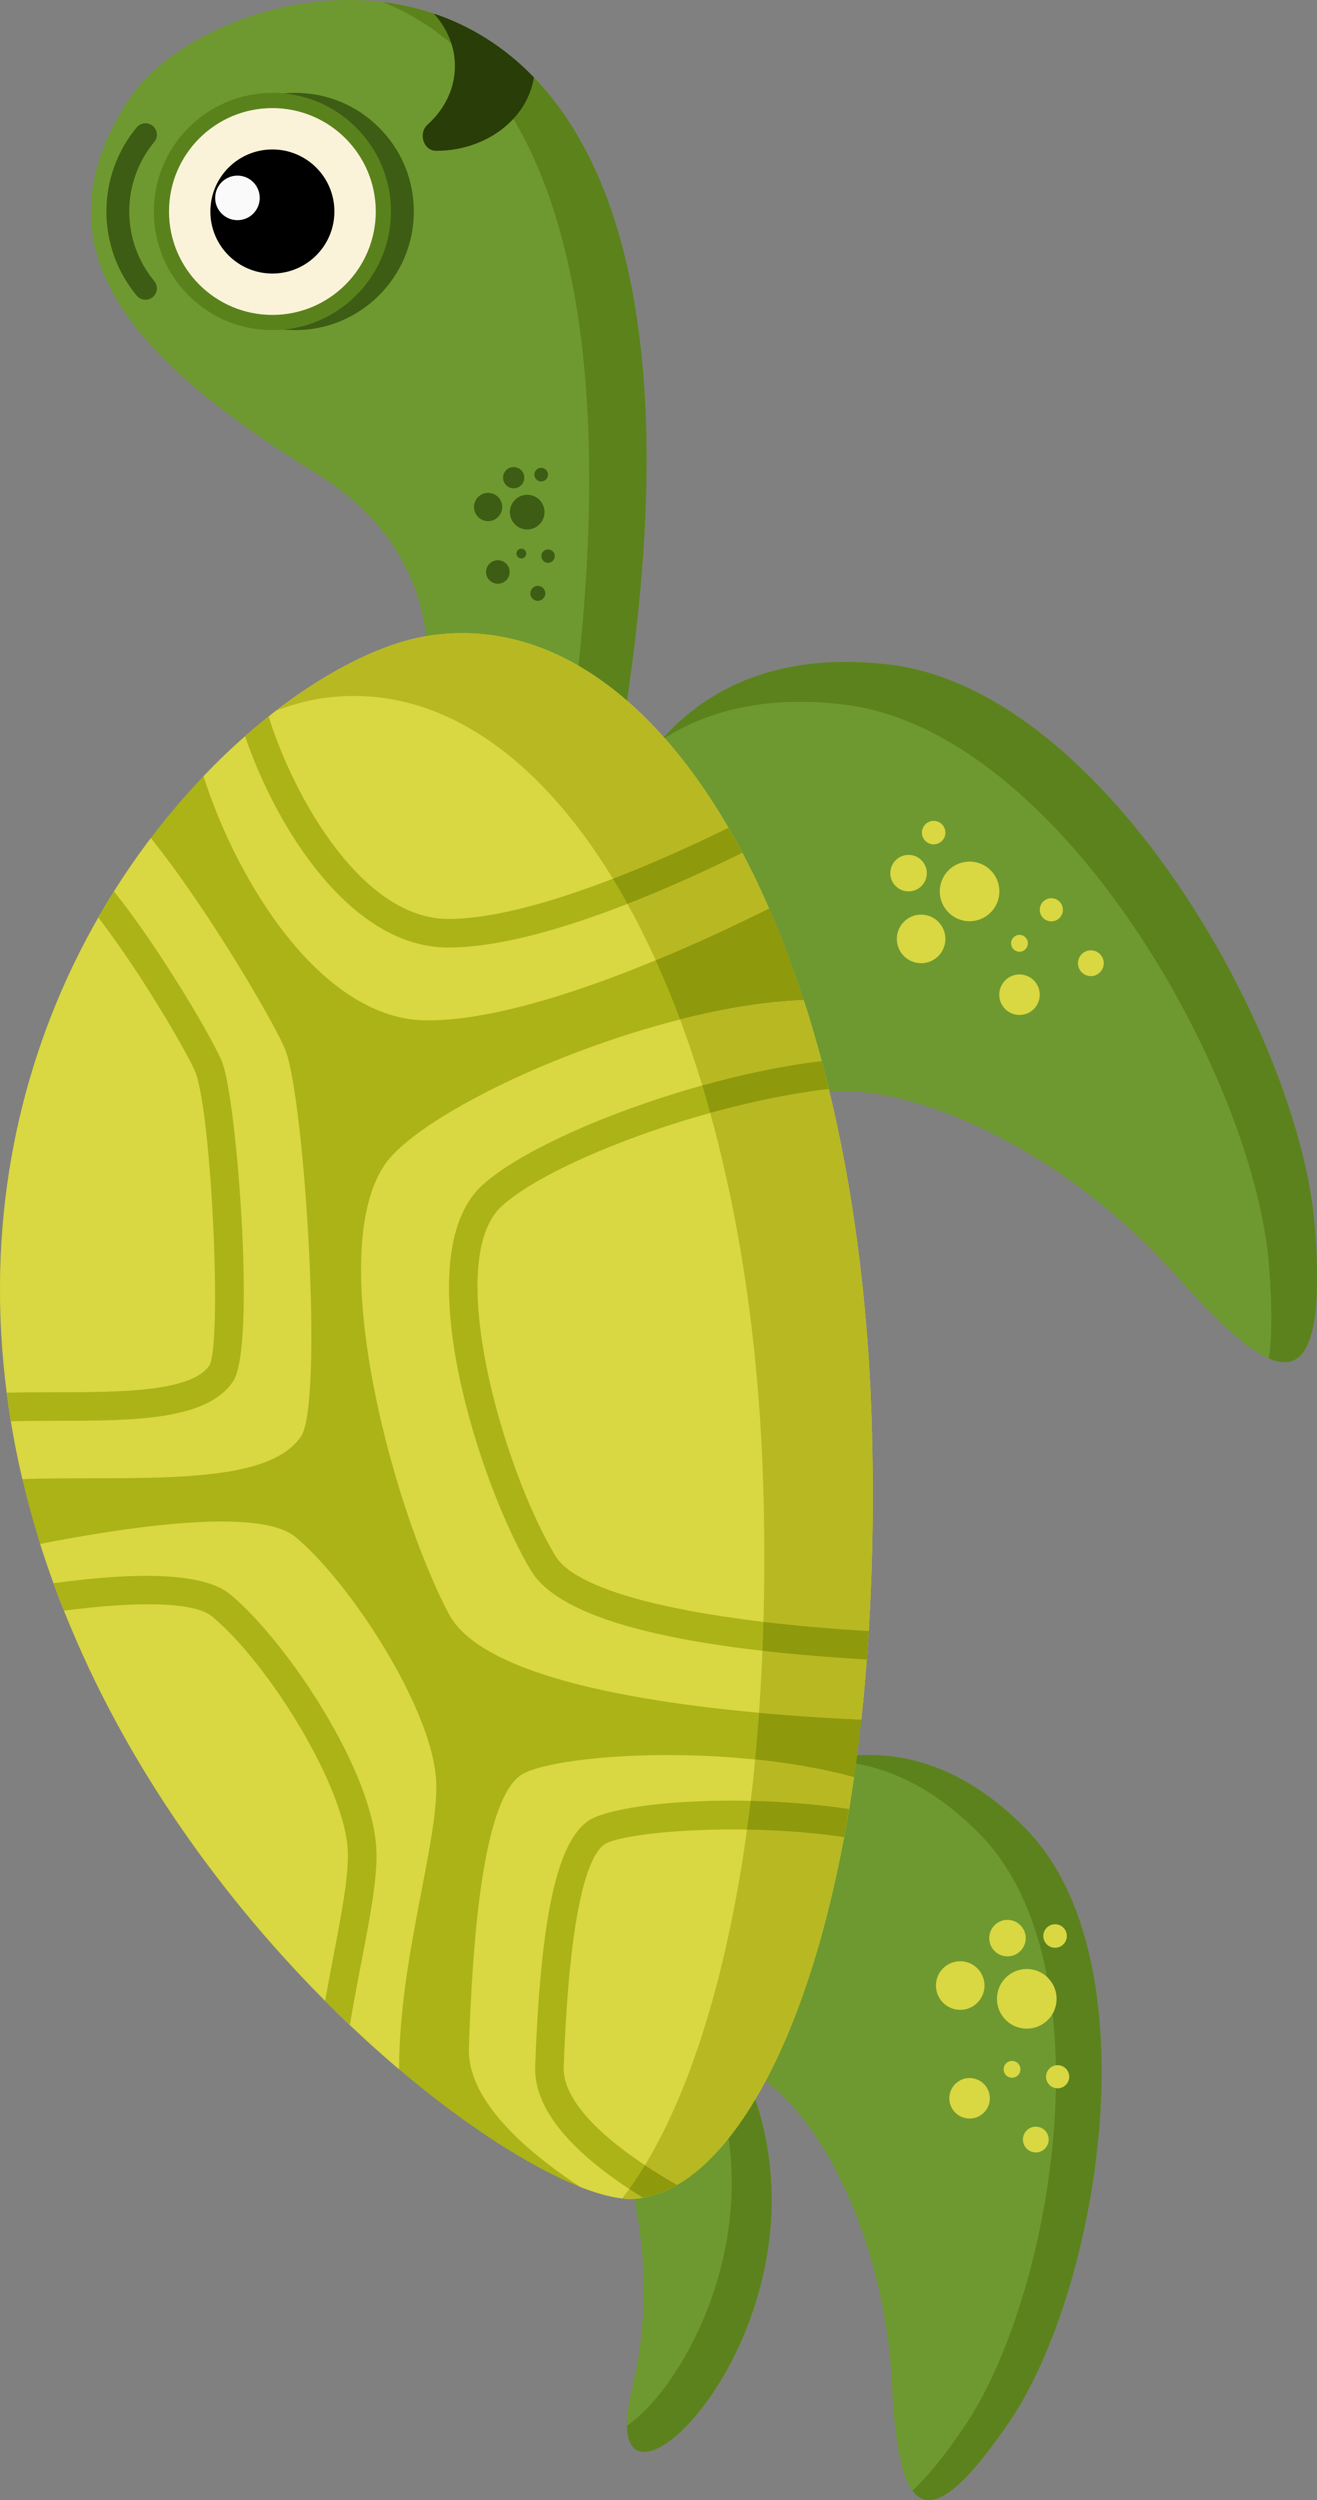<?xml version="1.0" encoding="UTF-8" standalone="no"?>
<!-- Created with Inkscape (http://www.inkscape.org/) -->

<svg
   width="105.764mm"
   height="200.708mm"
   viewBox="0 0 105.764 200.708"
   version="1.1"
   id="svg2518"
   inkscape:version="1.1.2 (b8e25be833, 2022-02-05)"
   sodipodi:docname="turtle.svg"
   xmlns:inkscape="http://www.inkscape.org/namespaces/inkscape"
   xmlns:sodipodi="http://sodipodi.sourceforge.net/DTD/sodipodi-0.dtd"
   xmlns="http://www.w3.org/2000/svg"
   xmlns:svg="http://www.w3.org/2000/svg">
  <rect x="0" y="0" width="105.764" height="200.708" fill="#808080" stroke="none"/>
  <sodipodi:namedview
     id="namedview2520"
     pagecolor="#ffffff"
     bordercolor="#666666"
     borderopacity="1.0"
     inkscape:pageshadow="2"
     inkscape:pageopacity="0.0"
     inkscape:pagecheckerboard="0"
     inkscape:document-units="mm"
     showgrid="false"
     inkscape:zoom="0.46235269"
     inkscape:cx="241.15789"
     inkscape:cy="103.81685"
     inkscape:window-width="1366"
     inkscape:window-height="705"
     inkscape:window-x="-8"
     inkscape:window-y="-8"
     inkscape:window-maximized="1"
     inkscape:current-layer="layer1" />
  <defs
     id="defs2515" />
  <g
     inkscape:label="Στρώση 1"
     inkscape:groupmode="layer"
     id="layer1"
     transform="translate(-40.968,-121.108)">
    <g
       id="g2444"
       transform="rotate(-90,92.586,-4.449)">
      <path
         style="fill:#6e9930;fill-opacity:1;fill-rule:nonzero;stroke:none;stroke-width:0.353"
         d="m -176.015,5.983 c 0,0 6.799,9.988 -3.776,20.334 -10.575,10.348 -37.117,5.853 -47.654,-1.359 -10.538,-7.21 -6.551,-8.91 3.294,-9.412 14.409,-0.733 27.304,-8.964 25.36,-15.299 -1.943,-6.34 22.776,5.735 22.776,5.735"
         id="path1148" />
      <path
         style="fill:#5c821e;fill-opacity:1;fill-rule:nonzero;stroke:none;stroke-width:0.353"
         d="m -179.791,26.318 c -10.576,10.348 -37.116,5.853 -47.651,-1.359 -6.008,-4.109 -7.297,-6.427 -5.472,-7.753 0.999,1.118 2.635,2.461 5.013,4.089 10.536,7.207 37.075,11.705 47.653,1.357 4.629,-4.526 5.93,-8.985 5.93,-12.569 0.967,3.867 0.916,9.987 -5.472,16.235"
         id="path1150" />
      <path
         style="fill:#6e9930;fill-opacity:1;fill-rule:nonzero;stroke:none;stroke-width:0.353"
         d="m -97.943,-6.254 c 0,0 13.71,4.184 11.618,21.61 -2.092,17.428 -29.975,32.998 -45.08,34.16 -15.103,1.16 -12.682,-3.376 -3.949,-11.155 12.78,-11.384 18.588,-28.582 12.083,-32.996 -6.506,-4.417 25.328,-11.62 25.328,-11.62"
         id="path1152" />
      <path
         style="fill:#5c821e;fill-opacity:1;fill-rule:nonzero;stroke:none;stroke-width:0.353"
         d="m -86.324,15.361 c -2.093,17.424 -29.976,32.994 -45.081,34.156 -9.22,0.708 -11.91,-0.706 -10.618,-3.688 1.736,0.258 4.17,0.269 7.41,0.018 15.106,-1.156 42.988,-16.728 45.081,-34.156 0.798,-6.642 -0.7,-11.362 -2.868,-14.657 3.528,3.058 7.236,8.65 6.076,18.327"
         id="path1154" />
      <path
         style="fill:#abb317;fill-opacity:1;fill-rule:nonzero;stroke:none;stroke-width:0.353"
         d="m -99.426,2.431 c -0.65,0.378 -1.32,0.748 -2.008,1.115 -1.415,0.748 -2.905,1.468 -4.468,2.146 -0.504,0.226 -1.017,0.441 -1.539,0.656 -1.848,0.755 -3.791,1.463 -5.821,2.128 -0.683,0.222 -1.379,0.437 -2.085,0.649 -0.243,0.073 -0.491,0.147 -0.737,0.215 -0.679,0.201 -1.371,0.391 -2.067,0.572 -0.183,0.055 -0.367,0.105 -0.555,0.147 -0.187,0.05 -0.371,0.095 -0.559,0.149 -0.375,0.095 -0.751,0.186 -1.131,0.278 -1.031,0.251 -2.081,0.491 -3.149,0.719 -0.531,0.113 -1.068,0.222 -1.608,0.328 -0.546,0.106 -1.091,0.212 -1.636,0.314 -0.522,0.095 -1.05,0.187 -1.576,0.278 -0.051,0.007 -0.097,0.014 -0.147,0.022 -0.489,0.084 -0.985,0.161 -1.484,0.24 -0.418,0.063 -0.839,0.127 -1.261,0.186 -0.422,0.063 -0.843,0.124 -1.269,0.181 -0.211,0.032 -0.426,0.059 -0.642,0.081 -0.842,0.116 -1.691,0.215 -2.547,0.306 -0.427,0.054 -0.857,0.099 -1.288,0.138 -0.294,0.029 -0.587,0.057 -0.881,0.085 -0.834,0.081 -1.677,0.154 -2.529,0.215 -0.546,0.045 -1.1,0.081 -1.65,0.12 -0.504,0.032 -1.009,0.057 -1.513,0.084 -0.641,0.04 -1.293,0.072 -1.943,0.092 -0.311,0.014 -0.628,0.028 -0.944,0.039 -0.276,0.007 -0.554,0.018 -0.834,0.025 -0.28,0.011 -0.559,0.018 -0.839,0.025 -0.522,0.014 -1.04,0.021 -1.553,0.032 -0.518,0.007 -1.027,0.014 -1.541,0.018 -1.599,0.014 -3.167,0.01 -4.702,-0.014 -0.422,-0.004 -0.843,-0.015 -1.265,-0.022 -1.388,-0.032 -2.745,-0.077 -4.078,-0.138 -0.762,-0.039 -1.513,-0.077 -2.256,-0.12 -0.128,-0.003 -0.256,-0.014 -0.38,-0.021 -0.44,-0.029 -0.875,-0.057 -1.305,-0.084 -0.331,-0.022 -0.656,-0.047 -0.981,-0.074 -1.655,-0.124 -3.259,-0.269 -4.822,-0.438 -1.301,-0.145 -2.576,-0.299 -3.813,-0.473 -0.27,-0.039 -0.54,-0.073 -0.81,-0.116 -0.867,-0.124 -1.718,-0.255 -2.554,-0.391 -0.765,-0.131 -1.521,-0.262 -2.259,-0.407 -15.349,-2.868 -24.821,-8.06 -27.919,-13.415 -0.526,-0.914 -0.871,-1.831 -1.027,-2.742 -0.041,-0.215 -0.069,-0.437 -0.083,-0.652 -0.077,-1.045 0.216,-2.445 0.847,-4.12 0.037,-0.088 0.074,-0.187 0.11,-0.282 1.517,-3.831 4.763,-9.01 9.431,-14.516 1.105,-1.309 2.292,-2.629 3.553,-3.959 0.628,-0.659 1.273,-1.323 1.943,-1.986 8.056,-8.026 18.79,-15.995 31.328,-20.972 0.729,-0.294 1.462,-0.572 2.203,-0.841 1.04,-0.38 2.09,-0.737 3.153,-1.072 0.89,-0.282 1.789,-0.543 2.691,-0.79 0.828,-0.23 1.667,-0.441 2.511,-0.639 1.531,-0.356 3.08,-0.67 4.647,-0.927 0.757,-0.123 1.521,-0.233 2.288,-0.328 1.65,-0.215 3.317,-0.367 5.009,-0.455 13.024,-0.674 24.248,2.712 33.143,7.811 0.714,0.409 1.411,0.825 2.093,1.255 1.366,0.857 2.678,1.76 3.919,2.684 0.119,0.092 0.243,0.183 0.362,0.276 1.222,0.927 2.387,1.88 3.482,2.861 0.508,0.452 1.003,0.907 1.486,1.368 1.153,1.101 2.227,2.22 3.207,3.342 0.61,0.684 1.178,1.371 1.72,2.053 3.628,4.607 5.815,9.157 6.356,12.741 1.389,9.194 -4.487,17.654 -15.426,24.021"
         id="path1156" />
      <path
         style="fill:#6e9930;fill-opacity:1;fill-rule:nonzero;stroke:none;stroke-width:0.353"
         d="m -197.398,-9.973 c 0,0 -12.083,8.369 -27.419,4.65 -6.59,-1.597 -6.102,1.909 -1.743,5.416 5.786,4.654 18.395,9.31 30.324,2.022 20.914,-12.781 -1.162,-12.087 -1.162,-12.087"
         id="path1158" />
      <path
         style="fill:#5c821e;fill-opacity:1;fill-rule:nonzero;stroke:none;stroke-width:0.353"
         d="m -196.238,2.11 c -19.29,11.793 -40.361,-7.658 -31.476,-7.831 3.429,5.024 18.626,13.317 32.85,4.625 3.86,-2.356 6.256,-4.258 7.594,-5.785 0.343,1.785 -1.756,4.589 -8.968,8.992"
         id="path1160" />
      <path
         style="fill:#6e9930;fill-opacity:1;fill-rule:nonzero;stroke:none;stroke-width:0.353"
         d="m -34.06,-21.233 c -0.958,2.857 -2.603,5.613 -5.119,8.039 -7.754,7.49 -23.762,11.913 -53.418,6.94 l 0.697,-16.264 c 0,0 13.01,4.647 20.912,-8.135 9.327,-15.088 18.125,-22.772 29.976,-15.106 5.431,3.517 10.275,14.658 6.952,24.525"
         id="path1162" />
      <path
         style="fill:#5c821c;fill-opacity:1;fill-rule:nonzero;stroke:none;stroke-width:0.353"
         d="m -33.13,-25.371 c -0.17,1.386 -0.473,2.777 -0.93,4.138 -0.958,2.857 -2.603,5.613 -5.119,8.039 -7.754,7.49 -23.762,11.913 -53.418,6.94 l 0.175,-4.1 c 29.679,4.141 45.938,-0.23 53.967,-7.444 2.554,-2.296 4.272,-4.885 5.326,-7.574"
         id="path1164" />
      <path
         style="fill:#3d5c14;fill-opacity:1;fill-rule:nonzero;stroke:none;stroke-width:0.353"
         d="m -49.951,-22.834 c -5.246,0 -9.518,-4.269 -9.522,-9.515 -0.003,-2.542 0.985,-4.939 2.782,-6.737 1.797,-1.8 4.188,-2.795 6.732,-2.795 5.256,0 9.528,4.265 9.532,9.511 0.003,2.547 -0.985,4.939 -2.782,6.739 -1.797,1.798 -4.188,2.793 -6.732,2.797 h -0.01"
         id="path1166" />
      <path
         style="fill:#59821c;fill-opacity:1;fill-rule:nonzero;stroke:none;stroke-width:0.353"
         d="m -49.951,-24.67 c -5.246,0 -9.518,-4.268 -9.522,-9.514 -0.003,-2.544 0.985,-4.935 2.782,-6.739 1.797,-1.798 4.188,-2.789 6.732,-2.793 5.256,0 9.528,4.269 9.532,9.514 0.003,2.544 -0.985,4.936 -2.782,6.734 -1.797,1.802 -4.188,2.795 -6.732,2.797 h -0.01"
         id="path1168" />
      <path
         style="fill:#faf3d9;fill-opacity:1;fill-rule:nonzero;stroke:none;stroke-width:0.353"
         d="m -41.648,-34.202 c 0.004,4.586 -3.71,8.305 -8.294,8.312 -4.585,0.003 -8.305,-3.711 -8.31,-8.294 -0.004,-4.586 3.71,-8.308 8.294,-8.311 4.585,-0.004 8.304,3.711 8.31,8.293"
         id="path1170" />
      <path
         style="fill:#000000;fill-opacity:1;fill-rule:nonzero;stroke:none;stroke-width:0.353"
         d="m -44.969,-34.197 c 0.003,2.752 -2.226,4.984 -4.976,4.984 -2.751,0.004 -4.983,-2.223 -4.986,-4.973 -0.003,-2.752 2.226,-4.986 4.976,-4.986 2.751,-0.003 4.983,2.223 4.986,4.975"
         id="path1172" />
      <path
         style="fill:#fafafa;fill-opacity:1;fill-rule:nonzero;stroke:none;stroke-width:0.353"
         d="m -47.069,-36.999 c 0.001,0.988 -0.799,1.789 -1.787,1.789 -0.988,0.004 -1.79,-0.797 -1.79,-1.785 -0.001,-0.988 0.799,-1.793 1.787,-1.793 0.987,0 1.789,0.801 1.79,1.789"
         id="path1174" />
      <path
         style="fill:#3d5c14;fill-opacity:1;fill-rule:nonzero;stroke:none;stroke-width:0.353"
         d="m -43.784,-43.469 c -0.205,0 -0.413,-0.066 -0.584,-0.211 -1.56,-1.295 -3.543,-2.008 -5.584,-2.008 -2.038,0 -4.02,0.712 -5.58,2.008 -0.39,0.324 -0.967,0.271 -1.29,-0.12 -0.324,-0.389 -0.27,-0.967 0.119,-1.288 1.889,-1.57 4.286,-2.434 6.751,-2.434 2.468,0 4.867,0.864 6.755,2.434 0.389,0.321 0.442,0.9 0.119,1.288 -0.181,0.218 -0.442,0.331 -0.706,0.331"
         id="path1176" />
      <path
         style="fill:#283d07;fill-opacity:1;fill-rule:nonzero;stroke:none;stroke-width:0.353"
         d="m -34.06,-21.233 c -0.958,2.857 -2.603,5.613 -5.119,8.039 -3.327,-0.511 -5.898,-3.82 -5.898,-7.825 v -0.039 c 0.004,-0.995 1.407,-1.447 2.099,-0.674 1.224,1.361 2.883,2.198 4.706,2.198 1.59,0 3.052,-0.635 4.213,-1.701"
         id="path1178" />
      <path
         style="fill:#d9d742;fill-opacity:1;fill-rule:nonzero;stroke:none;stroke-width:0.353"
         d="m -113.262,8.475 c -0.683,0.222 -1.379,0.437 -2.085,0.649 -0.243,0.073 -0.491,0.147 -0.737,0.215 -0.679,0.201 -1.371,0.391 -2.067,0.572 -0.183,0.055 -0.367,0.105 -0.555,0.147 -0.187,0.05 -0.371,0.095 -0.559,0.149 -0.375,0.095 -0.751,0.186 -1.131,0.278 -1.031,0.258 -2.081,0.493 -3.149,0.719 -0.531,0.113 -1.068,0.222 -1.608,0.328 -0.546,0.106 -1.091,0.212 -1.636,0.314 -0.522,0.095 -1.05,0.187 -1.576,0.278 -0.051,0.007 -0.097,0.014 -0.147,0.022 -0.489,0.084 -0.985,0.161 -1.484,0.24 -0.418,0.063 -0.839,0.127 -1.261,0.186 -0.422,0.063 -0.843,0.124 -1.269,0.181 -0.211,0.032 -0.426,0.059 -0.642,0.081 -0.842,0.116 -1.691,0.215 -2.547,0.306 -0.427,0.054 -0.857,0.099 -1.288,0.138 -0.294,0.029 -0.587,0.057 -0.881,0.085 -0.834,0.081 -1.677,0.154 -2.529,0.215 -0.546,0.045 -1.1,0.081 -1.65,0.12 -0.504,0.032 -1.009,0.057 -1.513,0.084 -0.641,0.04 -1.293,0.072 -1.943,0.092 -0.311,0.014 -0.628,0.028 -0.944,0.039 -0.276,0.007 -0.554,0.018 -0.834,0.025 -0.28,0.011 -0.559,0.018 -0.839,0.025 -0.522,0.014 -1.04,0.021 -1.553,0.032 -0.518,0.007 -1.027,0.014 -1.541,0.018 -1.599,0.014 -3.167,0.01 -4.702,-0.014 -0.422,-0.004 -0.843,-0.015 -1.265,-0.022 -1.388,-0.032 -2.745,-0.077 -4.078,-0.138 -0.762,-0.039 -1.513,-0.077 -2.256,-0.12 -0.128,-0.003 -0.256,-0.014 -0.38,-0.021 -0.44,-0.029 -0.875,-0.057 -1.305,-0.084 -0.331,-0.022 -0.656,-0.047 -0.981,-0.074 -1.655,-0.124 -3.259,-0.269 -4.822,-0.438 0.504,-11.239 2.283,-29.848 8.479,-33.123 8.982,-4.747 30.672,-10.452 36.868,-4.501 5.013,4.819 12.04,21.615 12.411,32.996"
         id="path1180" />
      <path
         style="fill:#abb317;fill-opacity:1;fill-rule:nonzero;stroke:none;stroke-width:0.353"
         d="m -128.11,-17.325 c -5.733,-6.271 -24.293,-0.113 -30.952,3.903 -3.827,2.3 -6.223,11.359 -7.135,26.963 0.325,0.028 0.65,0.052 0.981,0.074 0.43,0.028 0.865,0.055 1.305,0.084 0.849,-14.075 3.052,-23.372 6.028,-25.16 7.071,-4.258 23.793,-9.01 28.083,-4.317 3.575,3.912 8.3,16.495 9.404,26.264 0.38,-0.092 0.757,-0.183 1.131,-0.278 0.189,-0.054 0.372,-0.099 0.559,-0.149 0.189,-0.043 0.372,-0.092 0.555,-0.147 -1.233,-10.319 -6.16,-23.072 -9.959,-27.236"
         id="path1182" />
      <path
         style="fill:#d9d742;fill-opacity:1;fill-rule:nonzero;stroke:none;stroke-width:0.353"
         d="m -99.426,2.431 c -0.65,0.378 -1.32,0.748 -2.008,1.115 -1.415,0.748 -2.905,1.468 -4.468,2.146 -3.478,-6.999 -8.988,-19.344 -8.988,-27.442 0,-8.52 11.234,-15.322 19.607,-17.975 1.153,1.101 2.227,2.22 3.207,3.342 0.61,0.684 1.178,1.371 1.72,2.053 3.628,4.607 5.815,9.157 6.356,12.741 1.389,9.194 -4.487,17.654 -15.426,24.021"
         id="path1184" />
      <path
         style="fill:#abb317;fill-opacity:1;fill-rule:nonzero;stroke:none;stroke-width:0.353"
         d="m -90.521,-34.484 c 0.055,0.054 0.11,0.103 0.165,0.153 -0.542,-0.682 -1.109,-1.37 -1.72,-2.053 -7.323,2.497 -16.961,8.452 -16.961,16.316 0,6.921 4.386,17.088 7.603,23.614 0.688,-0.367 1.357,-0.737 2.008,-1.115 -2.795,-5.701 -7.319,-15.938 -7.319,-22.499 0,-6.89 9.701,-12.379 16.224,-14.416"
         id="path1186" />
      <path
         style="fill:#d9d742;fill-opacity:1;fill-rule:nonzero;stroke:none;stroke-width:0.353"
         d="m -175.643,12.514 c -0.867,-0.124 -1.718,-0.255 -2.554,-0.391 -0.765,-0.131 -1.521,-0.262 -2.259,-0.407 -15.349,-2.868 -24.821,-8.06 -27.919,-13.415 -0.526,-0.914 -0.871,-1.831 -1.027,-2.742 -0.041,-0.215 -0.069,-0.437 -0.083,-0.652 -0.077,-1.045 0.216,-2.445 0.847,-4.12 0.037,-0.088 0.074,-0.187 0.11,-0.282 3.039,-4.593 7.058,-9.059 11.155,-8.919 8.363,0.282 19.519,1.058 21.828,4.079 1.723,2.25 2.741,16.446 -0.101,26.85"
         id="path1188" />
      <path
         style="fill:#abb317;fill-opacity:1;fill-rule:nonzero;stroke:none;stroke-width:0.353"
         d="m -179.186,-8.879 c -1.783,-2.483 -7.845,-3.779 -19.651,-4.206 -0.069,-0.007 -0.138,-0.007 -0.207,-0.007 -3.318,0 -6.796,2.908 -10.357,8.65 0.156,0.911 0.5,1.829 1.027,2.742 3.429,-5.977 6.779,-9.187 9.455,-9.099 13.18,0.477 16.998,2.035 17.873,3.26 0.954,1.323 1.847,10.689 0.591,19.254 0.737,0.145 1.494,0.276 2.259,0.407 1.33,-8.915 0.518,-18.909 -0.989,-21.001"
         id="path1190" />
      <path
         style="fill:#d9d742;fill-opacity:1;fill-rule:nonzero;stroke:none;stroke-width:0.353"
         d="m -156.345,-32.359 c -3.717,4.494 -14.097,11.201 -19.83,11.33 -4.862,0.117 -14.097,-2.988 -22.92,-2.988 1.105,-1.305 2.292,-2.625 3.553,-3.955 0.628,-0.659 1.273,-1.323 1.943,-1.986 8.056,-8.026 18.79,-15.995 31.328,-20.972 0.729,-0.294 1.462,-0.572 2.203,-0.841 1.04,-0.376 2.09,-0.737 3.154,-1.072 1.415,7.218 2.928,17.629 0.568,20.483"
         id="path1192" />
      <path
         style="fill:#abb317;fill-opacity:1;fill-rule:nonzero;stroke:none;stroke-width:0.353"
         d="m -160.067,-51.77 c -0.741,0.269 -1.474,0.547 -2.203,0.841 0.802,6.262 0.66,10.53 -0.459,11.881 -3.772,4.564 -13.845,10.798 -18.973,10.918 -2.016,0.045 -4.935,-0.515 -8.312,-1.16 -1.16,-0.222 -2.356,-0.452 -3.584,-0.667 -0.67,0.663 -1.315,1.327 -1.943,1.986 1.754,0.289 3.464,0.615 5.096,0.932 3.354,0.646 6.274,1.207 8.501,1.207 0.101,0 0.201,-0.008 0.298,-0.008 3.194,-0.07 7.429,-1.876 11.333,-4.233 3.909,-2.356 7.484,-5.256 9.354,-7.513 1.608,-1.947 1.902,-6.707 0.893,-14.183"
         id="path1194" />
      <path
         style="fill:#d9d742;fill-opacity:1;fill-rule:nonzero;stroke:none;stroke-width:0.353"
         d="m -100.25,-43.955 c -5.886,4.749 -15.335,10.188 -17.059,10.827 -4.184,1.552 -28.302,3.051 -30.98,1.235 -4.202,-2.84 -3.13,-13.607 -3.423,-22.378 1.531,-0.356 3.08,-0.67 4.647,-0.923 0.757,-0.127 1.521,-0.237 2.288,-0.332 1.65,-0.215 3.317,-0.367 5.009,-0.455 13.024,-0.674 24.248,2.712 33.143,7.811 0.714,0.409 1.411,0.825 2.093,1.255 1.366,0.857 2.678,1.76 3.919,2.684 0.119,0.092 0.243,0.183 0.362,0.276"
         id="path1196" />
      <path
         style="fill:#abb317;fill-opacity:1;fill-rule:nonzero;stroke:none;stroke-width:0.353"
         d="m -106.625,-48.171 c -4.587,3.537 -11.279,7.379 -12.475,7.818 -3.437,1.28 -21.667,2.126 -23.487,1.104 -2.14,-1.447 -2.148,-7.246 -2.154,-12.358 -0.004,-1.301 -0.004,-2.632 -0.036,-3.919 -0.766,0.095 -1.531,0.205 -2.288,0.332 0.028,1.174 0.028,2.399 0.033,3.587 0.008,6.237 0.014,12.129 3.161,14.256 0.912,0.621 3.744,0.861 7.218,0.861 6.87,0 16.255,-0.936 18.35,-1.714 1.594,-0.586 9.074,-4.943 13.771,-8.711 -0.682,-0.43 -1.379,-0.846 -2.093,-1.255"
         id="path1198" />
      <path
         style="fill:#d9d742;fill-opacity:1;fill-rule:nonzero;stroke:none;stroke-width:0.353"
         d="m -101.601,16.899 c 0,0.808 -0.656,1.463 -1.465,1.463 -0.81,0 -1.466,-0.656 -1.466,-1.463 0,-0.812 0.656,-1.468 1.466,-1.468 0.809,0 1.465,0.656 1.465,1.468"
         id="path1200" />
      <path
         style="fill:#d9d742;fill-opacity:1;fill-rule:nonzero;stroke:none;stroke-width:0.353"
         d="m -102.137,21.795 c 0,1.323 -1.072,2.395 -2.395,2.395 -1.322,0 -2.395,-1.072 -2.395,-2.395 0,-1.319 1.073,-2.392 2.395,-2.392 1.323,0 2.395,1.074 2.395,2.392"
         id="path1202" />
      <path
         style="fill:#d9d742;fill-opacity:1;fill-rule:nonzero;stroke:none;stroke-width:0.353"
         d="m -105.08,28.36 c 0,0.515 -0.416,0.932 -0.929,0.932 -0.514,0 -0.929,-0.416 -0.929,-0.932 0,-0.511 0.415,-0.927 0.929,-0.927 0.513,0 0.929,0.416 0.929,0.927"
         id="path1204" />
      <path
         style="fill:#d9d742;fill-opacity:1;fill-rule:nonzero;stroke:none;stroke-width:0.353"
         d="m -111.199,25.806 c 0,0.896 -0.729,1.626 -1.626,1.626 -0.898,0 -1.627,-0.73 -1.627,-1.626 0,-0.9 0.729,-1.626 1.627,-1.626 0.897,0 1.626,0.726 1.626,1.626"
         id="path1206" />
      <path
         style="fill:#d9d742;fill-opacity:1;fill-rule:nonzero;stroke:none;stroke-width:0.353"
         d="m -106.396,17.903 c 0,1.08 -0.874,1.951 -1.95,1.951 -1.078,0 -1.951,-0.871 -1.951,-1.951 0,-1.075 0.874,-1.95 1.951,-1.95 1.076,0 1.95,0.875 1.95,1.95"
         id="path1208" />
      <path
         style="fill:#d9d742;fill-opacity:1;fill-rule:nonzero;stroke:none;stroke-width:0.353"
         d="m -108.022,25.806 c 0,0.373 -0.303,0.674 -0.677,0.674 -0.373,0 -0.677,-0.3 -0.677,-0.674 0,-0.373 0.303,-0.678 0.677,-0.678 0.373,0 0.677,0.305 0.677,0.678"
         id="path1210" />
      <path
         style="fill:#d9d742;fill-opacity:1;fill-rule:nonzero;stroke:none;stroke-width:0.353"
         d="m -109.263,31.535 c 0,0.572 -0.463,1.038 -1.035,1.038 -0.572,0 -1.035,-0.466 -1.035,-1.038 0,-0.571 0.463,-1.034 1.035,-1.034 0.572,0 1.035,0.463 1.035,1.034"
         id="path1212" />
      <path
         style="fill:#d9d742;fill-opacity:1;fill-rule:nonzero;stroke:none;stroke-width:0.353"
         d="m -98.87,18.914 c 0,0.518 -0.422,0.941 -0.943,0.941 -0.522,0 -0.944,-0.423 -0.944,-0.941 0,-0.522 0.422,-0.945 0.944,-0.945 0.521,0 0.943,0.423 0.943,0.945"
         id="path1214" />
      <path
         style="fill:#3d5c14;fill-opacity:1;fill-rule:nonzero;stroke:none;stroke-width:0.353"
         d="m -70.795,-14.146 c -0.369,0.289 -0.905,0.226 -1.195,-0.145 -0.291,-0.371 -0.226,-0.903 0.145,-1.196 0.369,-0.289 0.905,-0.226 1.195,0.145 0.291,0.371 0.226,0.907 -0.145,1.196"
         id="path1216" />
      <path
         style="fill:#3d5c14;fill-opacity:1;fill-rule:nonzero;stroke:none;stroke-width:0.353"
         d="m -73.227,-12.635 c -0.605,0.475 -1.479,0.369 -1.953,-0.237 -0.474,-0.604 -0.368,-1.479 0.237,-1.951 0.605,-0.475 1.479,-0.369 1.953,0.237 0.474,0.604 0.368,1.479 -0.237,1.951"
         id="path1218" />
      <path
         style="fill:#3d5c14;fill-opacity:1;fill-rule:nonzero;stroke:none;stroke-width:0.353"
         d="m -77.283,-11.627 c -0.234,0.183 -0.575,0.141 -0.758,-0.092 -0.185,-0.236 -0.143,-0.575 0.092,-0.758 0.234,-0.183 0.573,-0.145 0.758,0.091 0.183,0.233 0.142,0.572 -0.092,0.759"
         id="path1220" />
      <path
         style="fill:#3d5c14;fill-opacity:1;fill-rule:nonzero;stroke:none;stroke-width:0.353"
         d="m -78.306,-15.342 c -0.411,0.321 -1.005,0.251 -1.327,-0.163 -0.321,-0.409 -0.249,-1.002 0.161,-1.326 0.411,-0.321 1.005,-0.251 1.327,0.161 0.321,0.409 0.249,1.006 -0.161,1.327"
         id="path1222" />
      <path
         style="fill:#3d5c14;fill-opacity:1;fill-rule:nonzero;stroke:none;stroke-width:0.353"
         d="m -72.973,-15.977 c -0.493,0.384 -1.204,0.3 -1.592,-0.194 -0.386,-0.493 -0.299,-1.203 0.193,-1.59 0.493,-0.384 1.206,-0.3 1.592,0.194 0.386,0.491 0.299,1.203 -0.193,1.59"
         id="path1224" />
      <path
         style="fill:#3d5c14;fill-opacity:1;fill-rule:nonzero;stroke:none;stroke-width:0.353"
         d="m -77.168,-13.888 c -0.171,0.134 -0.419,0.102 -0.553,-0.068 -0.134,-0.172 -0.103,-0.42 0.068,-0.554 0.171,-0.134 0.418,-0.102 0.551,0.068 0.134,0.172 0.105,0.419 -0.066,0.554"
         id="path1226" />
      <path
         style="fill:#3d5c14;fill-opacity:1;fill-rule:nonzero;stroke:none;stroke-width:0.353"
         d="m -80.233,-12.402 c -0.262,0.204 -0.639,0.158 -0.845,-0.103 -0.205,-0.26 -0.158,-0.638 0.102,-0.843 0.262,-0.204 0.639,-0.158 0.845,0.103 0.204,0.26 0.158,0.638 -0.102,0.843"
         id="path1228" />
      <path
         style="fill:#3d5c14;fill-opacity:1;fill-rule:nonzero;stroke:none;stroke-width:0.353"
         d="m -70.737,-12.174 c -0.238,0.187 -0.583,0.145 -0.769,-0.095 -0.187,-0.237 -0.146,-0.583 0.094,-0.769 0.237,-0.187 0.582,-0.145 0.769,0.091 0.186,0.24 0.145,0.586 -0.094,0.773"
         id="path1230" />
      <path
         style="fill:#d9d742;fill-opacity:1;fill-rule:nonzero;stroke:none;stroke-width:0.353"
         d="m -187.736,26.05 c -0.668,0.458 -1.581,0.285 -2.037,-0.386 -0.456,-0.666 -0.284,-1.579 0.386,-2.035 0.668,-0.455 1.581,-0.281 2.035,0.384 0.456,0.671 0.285,1.581 -0.384,2.037"
         id="path1232" />
      <path
         style="fill:#d9d742;fill-opacity:1;fill-rule:nonzero;stroke:none;stroke-width:0.353"
         d="m -192.086,28.367 c -1.093,0.748 -2.582,0.466 -3.328,-0.627 -0.746,-1.094 -0.464,-2.582 0.628,-3.327 1.093,-0.748 2.584,-0.466 3.328,0.627 0.746,1.094 0.464,2.582 -0.628,3.327"
         id="path1234" />
      <path
         style="fill:#d9d742;fill-opacity:1;fill-rule:nonzero;stroke:none;stroke-width:0.353"
         d="m -199.167,29.637 c -0.423,0.289 -1.002,0.181 -1.291,-0.247 -0.289,-0.423 -0.181,-1.002 0.244,-1.291 0.424,-0.289 1.002,-0.181 1.291,0.244 0.289,0.426 0.181,1.005 -0.244,1.294"
         id="path1236" />
      <path
         style="fill:#d9d742;fill-opacity:1;fill-rule:nonzero;stroke:none;stroke-width:0.353"
         d="m -200.504,23.14 c -0.741,0.507 -1.754,0.317 -2.26,-0.427 -0.506,-0.741 -0.314,-1.754 0.427,-2.259 0.743,-0.507 1.754,-0.317 2.261,0.427 0.506,0.741 0.314,1.753 -0.429,2.259"
         id="path1238" />
      <path
         style="fill:#d9d742;fill-opacity:1;fill-rule:nonzero;stroke:none;stroke-width:0.353"
         d="m -191.27,22.656 c -0.89,0.606 -2.104,0.378 -2.712,-0.511 -0.606,-0.89 -0.378,-2.103 0.513,-2.709 0.89,-0.61 2.104,-0.382 2.711,0.511 0.608,0.889 0.378,2.101 -0.511,2.709"
         id="path1240" />
      <path
         style="fill:#d9d742;fill-opacity:1;fill-rule:nonzero;stroke:none;stroke-width:0.353"
         d="m -198.714,25.764 c -0.309,0.212 -0.729,0.131 -0.94,-0.176 -0.211,-0.31 -0.131,-0.73 0.178,-0.941 0.309,-0.208 0.729,-0.131 0.94,0.179 0.211,0.307 0.131,0.728 -0.178,0.938"
         id="path1242" />
      <path
         style="fill:#d9d742;fill-opacity:1;fill-rule:nonzero;stroke:none;stroke-width:0.353"
         d="m -204.148,27.969 c -0.473,0.325 -1.116,0.201 -1.439,-0.271 -0.321,-0.473 -0.2,-1.115 0.271,-1.436 0.473,-0.324 1.118,-0.201 1.439,0.271 0.322,0.473 0.201,1.115 -0.271,1.436"
         id="path1244" />
      <path
         style="fill:#d9d742;fill-opacity:1;fill-rule:nonzero;stroke:none;stroke-width:0.353"
         d="m -187.86,29.443 c -0.431,0.294 -1.018,0.181 -1.312,-0.251 -0.294,-0.43 -0.182,-1.016 0.248,-1.308 0.43,-0.296 1.017,-0.183 1.311,0.247 0.295,0.43 0.183,1.016 -0.247,1.312"
         id="path1246" />
      <path
         style="fill:#8f990c;fill-opacity:1;fill-rule:nonzero;stroke:none;stroke-width:0.353"
         d="m -171.019,13.1 c -1.301,-0.142 -2.576,-0.296 -3.812,-0.473 -0.27,-0.036 -0.542,-0.07 -0.812,-0.113 0.682,-2.498 1.142,-5.217 1.424,-7.935 0.976,0.092 1.969,0.176 2.981,0.255 0.255,0.021 0.51,0.039 0.768,0.057 -0.266,2.931 -0.438,5.746 -0.548,8.209 m 57.758,-4.629 c -0.099,-3.03 -0.671,-6.449 -1.552,-9.923 0.794,-0.294 1.571,-0.599 2.332,-0.911 0.522,-0.215 1.035,-0.43 1.539,-0.656 0.298,-0.127 0.593,-0.258 0.883,-0.391 1.415,3.426 2.916,6.604 4.158,9.102 -0.504,0.222 -1.017,0.437 -1.539,0.652 -1.847,0.759 -3.79,1.468 -5.819,2.128 -0.001,0 -0.001,0 -0.001,0"
         id="path1248" />
      <path
         style="fill:#b8b823;fill-opacity:1;fill-rule:nonzero;stroke:none;stroke-width:0.353"
         d="m -153.013,14.02 c -0.987,0 -1.958,-0.007 -2.919,-0.021 -0.423,-0.004 -0.843,-0.015 -1.265,-0.025 -1.389,-0.032 -2.745,-0.079 -4.079,-0.138 -0.761,-0.036 -1.513,-0.079 -2.254,-0.117 -0.128,-0.007 -0.258,-0.014 -0.38,-0.025 0,0 -0.001,0 -0.001,0 0.185,-3.051 0.431,-5.877 0.737,-8.452 0.31,0.01 0.623,0.017 0.937,0.025 0.42,0.01 0.842,0.017 1.264,0.023 0.962,0.015 1.936,0.022 2.923,0.022 0.588,0 1.182,-0.004 1.779,-0.007 0.514,-0.007 1.022,-0.011 1.541,-0.022 0.513,-0.007 1.031,-0.017 1.553,-0.032 0.28,-0.003 0.559,-0.014 0.839,-0.021 0.28,-0.011 0.559,-0.018 0.834,-0.029 0.316,-0.01 0.633,-0.023 0.944,-0.034 0.65,-0.025 1.302,-0.057 1.943,-0.092 0.504,-0.028 1.009,-0.057 1.513,-0.088 0.55,-0.039 1.104,-0.073 1.65,-0.12 0.852,-0.059 1.695,-0.13 2.53,-0.215 l 0.879,-0.081 c 0.431,-0.041 0.861,-0.088 1.288,-0.138 0.857,-0.091 1.705,-0.193 2.548,-0.306 0.215,-0.025 0.43,-0.054 0.641,-0.085 0.427,-0.052 0.849,-0.113 1.269,-0.176 0.422,-0.059 0.843,-0.123 1.261,-0.19 0.499,-0.077 0.995,-0.156 1.486,-0.237 0.05,-0.01 0.095,-0.014 0.146,-0.023 0.526,-0.092 1.054,-0.185 1.576,-0.28 0.546,-0.102 1.091,-0.204 1.636,-0.31 0.542,-0.106 1.078,-0.215 1.608,-0.332 1.068,-0.229 2.118,-0.466 3.149,-0.719 0.38,-0.091 0.757,-0.183 1.133,-0.278 0.187,-0.05 0.371,-0.095 0.558,-0.145 0.189,-0.043 0.372,-0.095 0.555,-0.149 0.292,-0.077 0.586,-0.154 0.876,-0.236 0.89,3.218 1.576,6.502 1.918,9.514 -1.031,0.255 -2.081,0.491 -3.147,0.723 -0.532,0.113 -1.068,0.222 -1.61,0.328 -0.544,0.106 -1.09,0.212 -1.636,0.31 -0.522,0.099 -1.049,0.192 -1.576,0.282 -0.05,0.007 -0.097,0.011 -0.146,0.022 -0.491,0.08 -0.985,0.161 -1.486,0.24 -0.416,0.063 -0.838,0.127 -1.26,0.186 -0.422,0.063 -0.843,0.124 -1.271,0.176 -0.209,0.036 -0.426,0.061 -0.641,0.085 -0.843,0.113 -1.691,0.215 -2.548,0.306 -0.426,0.05 -0.857,0.096 -1.288,0.138 l -0.879,0.081 c -0.834,0.085 -1.677,0.156 -2.53,0.215 -0.546,0.047 -1.1,0.085 -1.65,0.12 -0.504,0.032 -1.009,0.061 -1.513,0.088 -0.641,0.036 -1.293,0.068 -1.943,0.092 -0.311,0.014 -0.627,0.028 -0.944,0.036 -0.274,0.01 -0.554,0.017 -0.834,0.028 -0.28,0.011 -0.559,0.018 -0.839,0.025 -0.522,0.011 -1.04,0.021 -1.553,0.032 -0.518,0.007 -1.027,0.011 -1.539,0.018 -0.599,0.003 -1.193,0.007 -1.783,0.007 m -13.185,-0.48 c -1.655,-0.124 -3.258,-0.271 -4.822,-0.441 0.11,-2.463 0.282,-5.278 0.548,-8.209 0.07,0.007 0.142,0.01 0.214,0.014 0.43,0.028 0.865,0.056 1.305,0.084 0.124,0.007 0.252,0.018 0.382,0.022 0.741,0.041 1.494,0.084 2.254,0.12 0.271,0.014 0.546,0.025 0.82,0.034 -0.289,2.541 -0.524,5.334 -0.701,8.376 m 48.047,-3.63 c -0.368,-3.073 -1.062,-6.365 -1.958,-9.579 0.61,-0.183 1.214,-0.373 1.807,-0.568 1.195,-0.389 2.358,-0.794 3.489,-1.217 0.881,3.474 1.452,6.893 1.552,9.923 -0.682,0.226 -1.379,0.441 -2.085,0.653 -0.243,0.07 -0.491,0.145 -0.737,0.215 -0.678,0.201 -1.371,0.387 -2.067,0.572"
         id="path1250" />
      <path
         style="fill:#8f990c;fill-opacity:1;fill-rule:nonzero;stroke:none;stroke-width:0.353"
         d="m -163.912,13.695 c -0.44,-0.028 -0.875,-0.057 -1.305,-0.08 -0.331,-0.025 -0.656,-0.047 -0.981,-0.074 0.178,-3.041 0.412,-5.835 0.701,-8.376 0.766,0.032 1.539,0.057 2.322,0.079 -0.306,2.574 -0.553,5.401 -0.737,8.452 m 43.514,-3.214 c -0.342,-3.012 -1.028,-6.296 -1.918,-9.514 0.4,-0.109 0.798,-0.219 1.191,-0.339 0.247,-0.066 0.495,-0.141 0.737,-0.211 0.092,-0.029 0.186,-0.057 0.278,-0.085 0.896,3.214 1.59,6.506 1.958,9.579 -0.183,0.055 -0.367,0.105 -0.555,0.147 -0.187,0.05 -0.371,0.095 -0.558,0.145 -0.376,0.095 -0.752,0.187 -1.133,0.278"
         id="path1252" />
      <path
         style="fill:#d4d98a;fill-opacity:1;fill-rule:nonzero;stroke:none;stroke-width:0.353"
         d="m -84.039,-21.832 c -0.423,-2.498 -1.623,-5.44 -3.535,-8.538 1.913,3.098 3.113,6.04 3.535,8.538"
         id="path1254" />
      <path
         style="fill:#5c8219;fill-opacity:1;fill-rule:nonzero;stroke:none;stroke-width:0.353"
         d="m -84.564,-13.836 c 0.759,-2.501 0.966,-5.097 0.564,-7.754 -0.012,-0.081 -0.025,-0.161 -0.039,-0.243 0.014,0.081 0.028,0.161 0.039,0.24 0.402,2.66 0.197,5.256 -0.564,7.757"
         id="path1256" />
      <path
         style="fill:#d4d98a;fill-opacity:1;fill-rule:nonzero;stroke:none;stroke-width:0.353"
         d="m -87.576,-30.373 c -0.001,0 -0.001,-0.004 -0.003,-0.004 0.001,0 0.001,0.004 0.003,0.004"
         id="path1258" />
      <path
         style="fill:#b8b823;fill-opacity:1;fill-rule:nonzero;stroke:none;stroke-width:0.353"
         d="m -105.902,5.691 c -1.242,-2.498 -2.742,-5.676 -4.158,-9.102 1.243,-0.561 2.438,-1.147 3.586,-1.753 0.318,-0.169 0.631,-0.339 0.943,-0.513 1.313,3.367 2.8,6.591 4.097,9.222 -1.415,0.748 -2.905,1.465 -4.468,2.146 m 6.475,-3.26 c -1.209,-2.465 -2.741,-5.778 -4.09,-9.274 10.328,-6.3 15.823,-14.534 14.475,-23.456 -0.169,-1.115 -0.495,-2.318 -0.976,-3.591 0.91,1.181 1.724,2.356 2.438,3.513 0.001,0 0.001,0.004 0.003,0.004 0.001,0 0.001,0.003 0.003,0.003 1.911,3.098 3.112,6.04 3.535,8.538 0.014,0.081 0.026,0.161 0.039,0.243 0.402,2.657 0.196,5.253 -0.564,7.754 -1.867,6.153 -7.084,11.737 -14.862,16.266"
         id="path1260" />
      <path
         style="fill:#8f990c;fill-opacity:1;fill-rule:nonzero;stroke:none;stroke-width:0.353"
         d="m -101.434,3.546 c -1.297,-2.631 -2.784,-5.855 -4.097,-9.222 0.36,-0.197 0.714,-0.398 1.064,-0.599 0.321,-0.186 0.639,-0.378 0.951,-0.568 1.349,3.496 2.881,6.809 4.09,9.274 -0.65,0.378 -1.32,0.748 -2.006,1.115 -10e-4,0 -10e-4,0 -10e-4,0"
         id="path1262" />
      <path
         style="fill:#b8b823;fill-opacity:1;fill-rule:nonzero;stroke:none;stroke-width:0.353"
         d="m -175.643,12.514 c -0.865,-0.124 -1.718,-0.258 -2.552,-0.395 h -0.001 c 0.39,-2.614 0.597,-5.319 0.655,-7.895 0.489,0.059 0.984,0.116 1.481,0.169 0.608,0.066 1.221,0.127 1.841,0.186 -0.281,2.717 -0.741,5.436 -1.424,7.935 m -4.812,-0.798 c -15.347,-2.868 -24.82,-8.06 -27.918,-13.419 0.529,-0.925 1.057,-1.782 1.582,-2.569 4.873,2.957 12.007,5.542 21.295,7.282 0.737,0.142 1.494,0.276 2.259,0.402 0.835,0.138 1.687,0.271 2.554,0.395 0.27,0.039 0.54,0.077 0.81,0.113 0.01,0.003 0.018,0.003 0.026,0.003 -0.043,2.505 -0.226,5.186 -0.608,7.793 m -28.944,-16.16 h -0.001 c -0.041,-0.215 -0.068,-0.434 -0.081,-0.649 -0.023,-0.307 -0.014,-0.642 0.026,-1.006 0.244,0.19 0.495,0.378 0.754,0.565 -0.232,0.353 -0.464,0.717 -0.697,1.09"
         id="path1264" />
      <path
         style="fill:#8f990c;fill-opacity:1;fill-rule:nonzero;stroke:none;stroke-width:0.353"
         d="m -178.196,12.118 c -0.765,-0.127 -1.52,-0.26 -2.259,-0.402 0.382,-2.607 0.565,-5.288 0.608,-7.793 0.755,0.106 1.524,0.205 2.305,0.3 -0.058,2.576 -0.265,5.281 -0.655,7.895 m -30.176,-13.822 c -0.001,0 0,0 -0.001,0 -0.526,-0.91 -0.87,-1.827 -1.025,-2.741 0.233,-0.373 0.466,-0.737 0.697,-1.09 0.593,0.427 1.229,0.846 1.911,1.262 -0.525,0.787 -1.053,1.644 -1.582,2.569"
         id="path1266" />
    </g>
  </g>
</svg>
